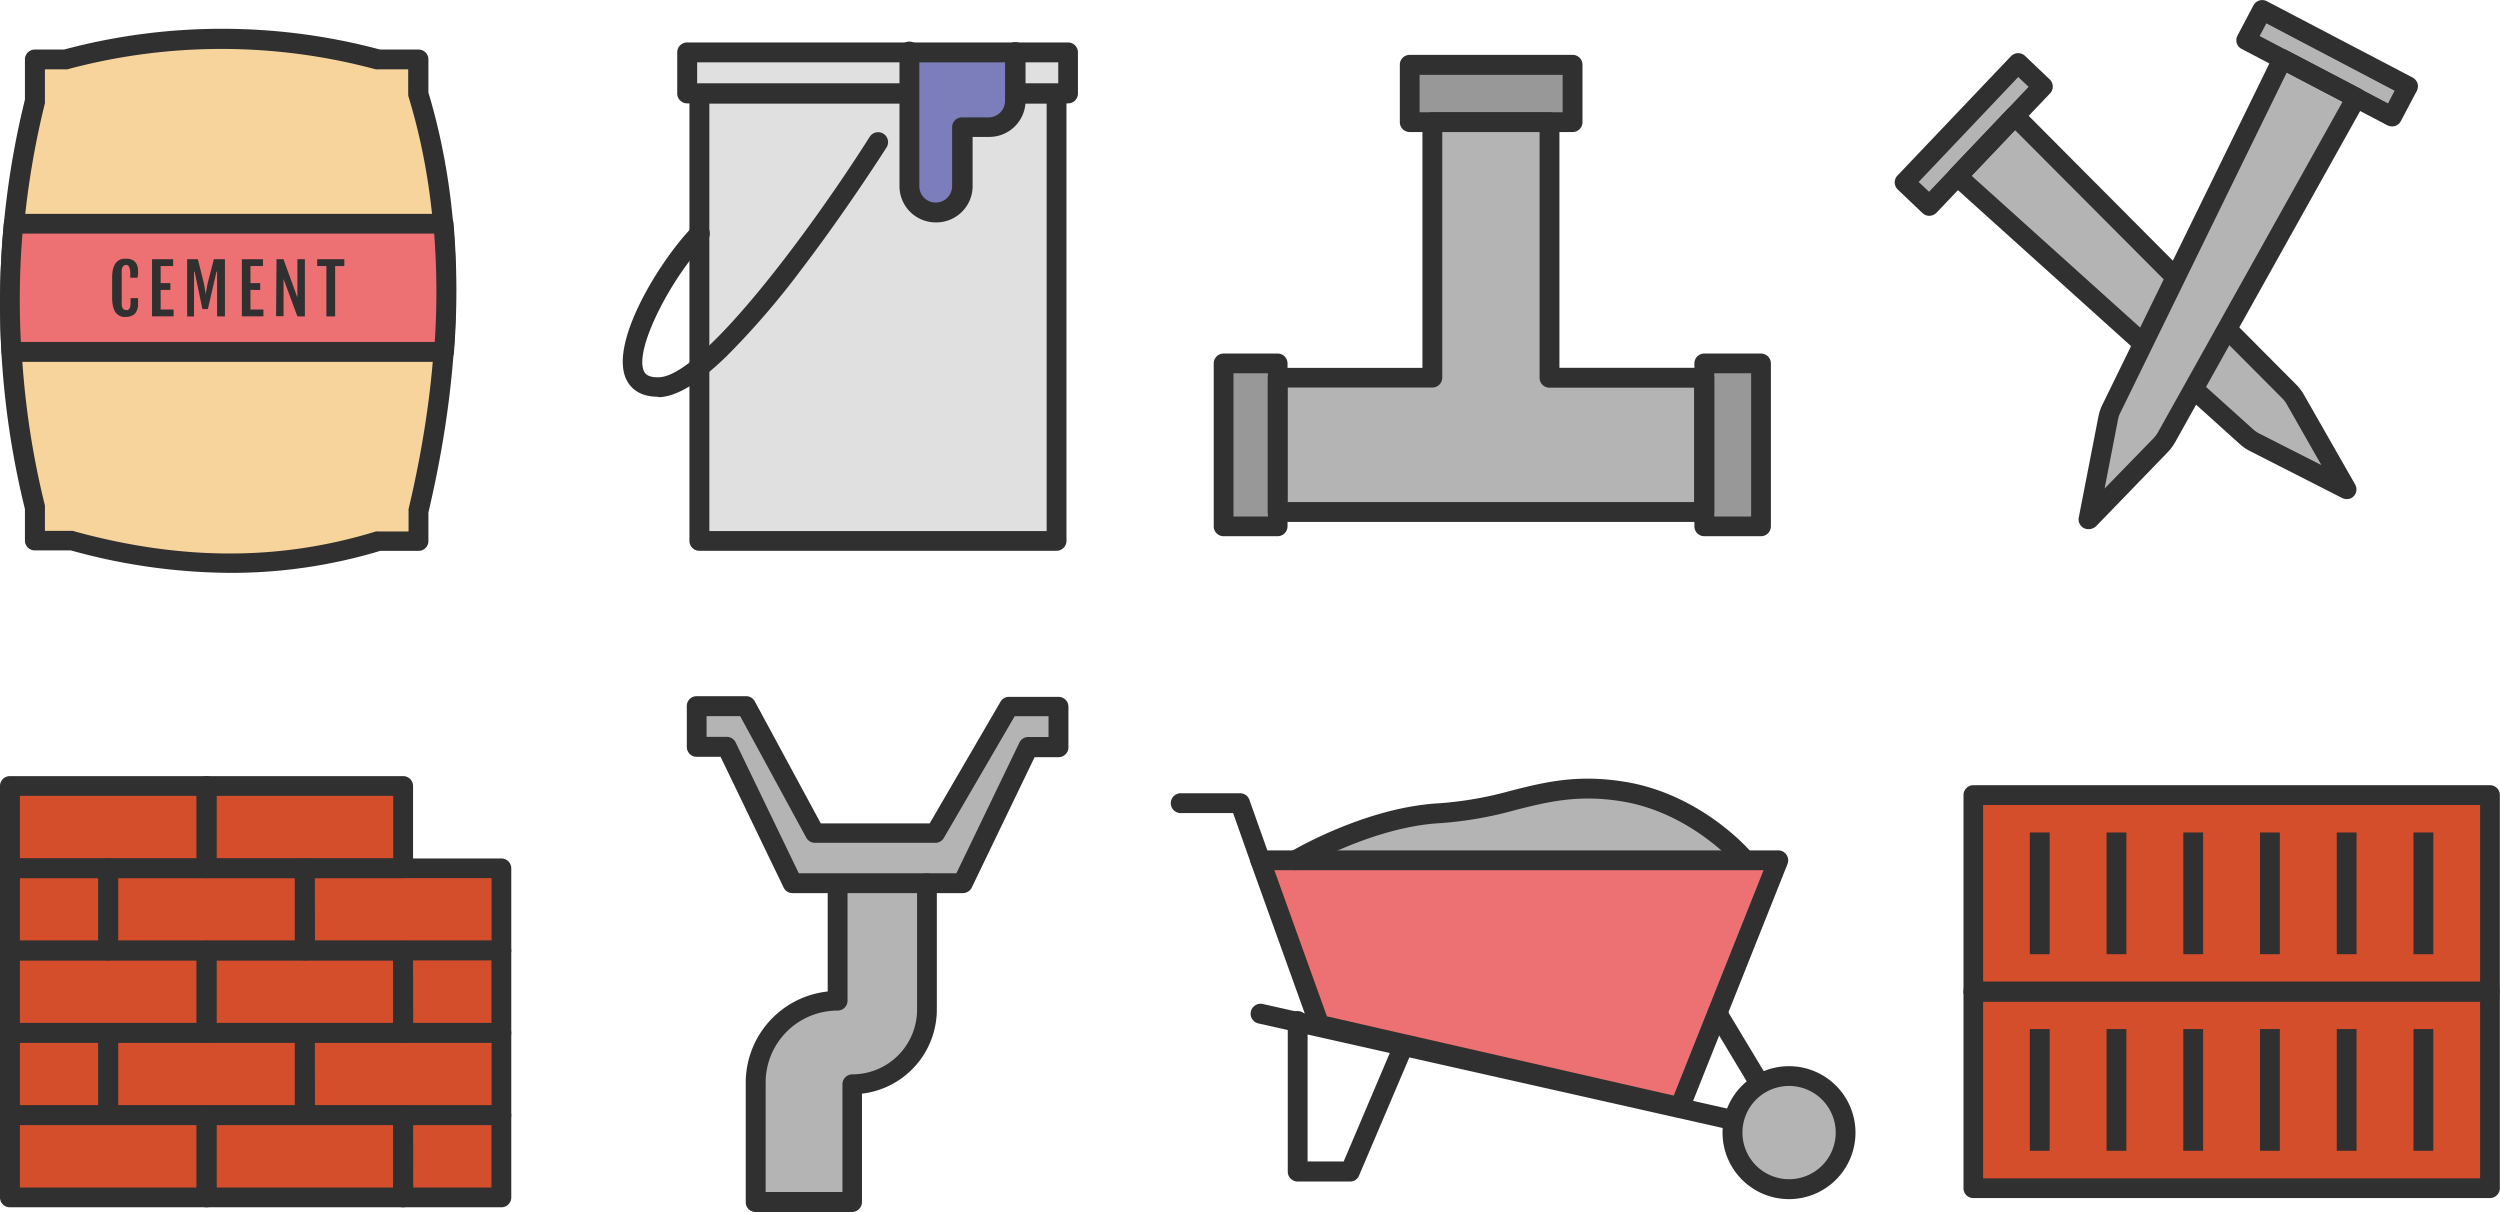 <svg xmlns="http://www.w3.org/2000/svg" viewBox="0 0 333.97 161.91"><defs><style>.cls-1{fill:#e1e0e0;}.cls-2{fill:none;}.cls-3{fill:#d54e2b;}.cls-4{fill:#303031;}.cls-5{fill:#f7d49b;}.cls-6{fill:#ed7173;}.cls-7{fill:#7b7ebb;}.cls-8{fill:#b4b4b5;}.cls-9{fill:#989898;}</style></defs><title>index-vector-img</title><g id="Warstwa_2" data-name="Warstwa 2"><g id="Warstwa_1-2" data-name="Warstwa 1"><polygon class="cls-1" points="121.49 12.48 91.79 12.48 91.79 7 142.69 7 142.69 12.48 135.62 12.48 121.49 12.48"/><rect class="cls-1" x="93.42" y="12.48" width="47.71" height="59.77"/><line class="cls-2" x1="135.62" y1="12.48" x2="121.49" y2="12.48"/><rect class="cls-3" x="1.34" y="148.96" width="26.26" height="11"/><rect class="cls-3" x="27.6" y="148.96" width="26.26" height="11"/><rect class="cls-3" x="14.46" y="137.97" width="26.26" height="11"/><rect class="cls-3" x="27.6" y="126.98" width="26.26" height="11"/><rect class="cls-3" x="14.46" y="115.98" width="26.26" height="11"/><rect class="cls-3" x="1.34" y="115.98" width="13.14" height="11"/><rect class="cls-3" x="1.34" y="137.97" width="13.14" height="11"/><rect class="cls-3" x="40.72" y="115.98" width="26.26" height="11"/><rect class="cls-3" x="27.6" y="104.98" width="26.26" height="11"/><rect class="cls-3" x="40.72" y="137.97" width="26.26" height="11"/><rect class="cls-3" x="1.34" y="126.98" width="26.26" height="11"/><rect class="cls-3" x="1.34" y="104.98" width="26.26" height="11"/><rect class="cls-3" x="53.85" y="148.96" width="13.14" height="11"/><path class="cls-4" d="M27.6,161.28H1.34A1.31,1.31,0,0,1,0,160V149a1.32,1.32,0,0,1,1.33-1.32H27.6A1.32,1.32,0,0,1,28.92,149v11A1.31,1.31,0,0,1,27.6,161.28ZM2.66,158.64H26.27V150.3H2.66Z"/><path class="cls-4" d="M53.85,161.28H27.6A1.31,1.31,0,0,1,26.27,160V149a1.32,1.32,0,0,1,1.33-1.32H53.85A1.32,1.32,0,0,1,55.18,149v11A1.31,1.31,0,0,1,53.85,161.28Zm-24.93-2.64H52.53V150.3H28.92Z"/><path class="cls-4" d="M40.72,150.29H14.46A1.31,1.31,0,0,1,13.14,149V138a1.31,1.31,0,0,1,1.32-1.33H40.72A1.32,1.32,0,0,1,42,138v11A1.31,1.31,0,0,1,40.72,150.29Zm-24.94-2.65H39.39V139.3H15.78Z"/><path class="cls-4" d="M53.85,139.29H27.6A1.32,1.32,0,0,1,26.27,138V127a1.32,1.32,0,0,1,1.33-1.33H53.85A1.32,1.32,0,0,1,55.18,127v11A1.32,1.32,0,0,1,53.85,139.29Zm-24.93-2.65H52.53V128.3H28.92Z"/><path class="cls-4" d="M40.72,128.3H14.46A1.31,1.31,0,0,1,13.14,127V116a1.31,1.31,0,0,1,1.32-1.32H40.72A1.32,1.32,0,0,1,42,116v11A1.32,1.32,0,0,1,40.72,128.3Zm-24.94-2.66H39.39v-8.33H15.78Z"/><path class="cls-4" d="M14.46,128.3H1.32A1.31,1.31,0,0,1,0,127V116a1.32,1.32,0,0,1,1.32-1.32H14.46A1.32,1.32,0,0,1,15.78,116v11A1.33,1.33,0,0,1,14.46,128.3Zm-11.8-2.66H13.14v-8.33H2.66v8.33Z"/><path class="cls-4" d="M14.46,150.29H1.32A1.32,1.32,0,0,1,0,149V138a1.32,1.32,0,0,1,1.32-1.33H14.46A1.32,1.32,0,0,1,15.78,138v11A1.32,1.32,0,0,1,14.46,150.29Zm-11.8-2.65H13.14V139.3H2.66v8.34Z"/><path class="cls-4" d="M67,128.3H40.72A1.31,1.31,0,0,1,39.39,127V116a1.32,1.32,0,0,1,1.33-1.32H67A1.32,1.32,0,0,1,68.3,116v11A1.32,1.32,0,0,1,67,128.3Zm-24.93-2.66H65.67v-8.33H42.05Z"/><path class="cls-4" d="M53.85,117.31H27.6A1.32,1.32,0,0,1,26.27,116V105a1.32,1.32,0,0,1,1.33-1.32H53.85A1.32,1.32,0,0,1,55.18,105v11A1.32,1.32,0,0,1,53.85,117.31Zm-24.93-2.65H52.53v-8.34H28.92Z"/><path class="cls-4" d="M67,150.29H40.72A1.32,1.32,0,0,1,39.39,149V138a1.32,1.32,0,0,1,1.33-1.33H67A1.32,1.32,0,0,1,68.3,138v11A1.31,1.31,0,0,1,67,150.29Zm-24.93-2.65H65.67V139.3H42.05Z"/><path class="cls-4" d="M27.6,139.29H1.34A1.32,1.32,0,0,1,0,138V127a1.32,1.32,0,0,1,1.33-1.33H27.6A1.32,1.32,0,0,1,28.92,127v11A1.32,1.32,0,0,1,27.6,139.29ZM2.66,136.64H26.27V128.3H2.66Z"/><path class="cls-4" d="M27.6,117.31H1.34A1.32,1.32,0,0,1,0,116V105a1.32,1.32,0,0,1,1.33-1.32H27.6A1.32,1.32,0,0,1,28.92,105v11A1.32,1.32,0,0,1,27.6,117.31ZM2.66,114.66H26.27v-8.34H2.66Z"/><path class="cls-4" d="M67,161.28H53.84A1.31,1.31,0,0,1,52.52,160V149a1.32,1.32,0,0,1,1.32-1.32H67A1.32,1.32,0,0,1,68.3,149v11A1.31,1.31,0,0,1,67,161.28Zm-11.8-2.64H65.65V150.3H55.18Z"/><rect class="cls-3" x="53.85" y="126.98" width="13.14" height="11"/><path class="cls-4" d="M67,139.29H53.84A1.32,1.32,0,0,1,52.52,138V127a1.32,1.32,0,0,1,1.32-1.33H67A1.32,1.32,0,0,1,68.3,127v11A1.31,1.31,0,0,1,67,139.29Zm-11.8-2.65H65.65V128.3H55.18Z"/><path class="cls-5" d="M4.66,72.24V67.82a112.71,112.71,0,0,1,0-54.36V7.93H8.74a79.94,79.94,0,0,1,41.87,0h5.32v4.61c5.18,17.1,4.7,35.89,0,55.75v3.95H50.61c-12.36,3.81-25.9,4.13-40.95,0Z"/><path class="cls-4" d="M30.71,76.53a80.8,80.8,0,0,1-21.24-3H4.65a1.32,1.32,0,0,1-1.32-1.32V68a114.18,114.18,0,0,1,0-54.69V7.94A1.32,1.32,0,0,1,4.65,6.62h3.9a81.68,81.68,0,0,1,42.22,0h5.14a1.31,1.31,0,0,1,1.32,1.32v4.42c4.92,16.37,4.92,35.24,0,56.1v3.81a1.31,1.31,0,0,1-1.32,1.32H50.79A68.86,68.86,0,0,1,30.71,76.53ZM6,70.92H9.66A1,1,0,0,1,10,71c14.31,3.92,27.46,3.92,40.2,0a1.2,1.2,0,0,1,.38,0h4V68.3a1.54,1.54,0,0,1,0-.3c4.87-20.54,4.88-39.07,0-55.06a1.27,1.27,0,0,1-.05-.39V9.26h-4a1.39,1.39,0,0,1-.35,0,79.22,79.22,0,0,0-41.18,0,1.34,1.34,0,0,1-.35,0H6v4.21a1.65,1.65,0,0,1,0,.32A111.77,111.77,0,0,0,6,67.53a1.54,1.54,0,0,1,0,.3v3.09Z"/><path class="cls-6" d="M1.54,47H59.32a104,104,0,0,0-.07-17.12H1.83A111.19,111.19,0,0,0,1.54,47Z"/><path class="cls-4" d="M59.32,48.34H1.54A1.33,1.33,0,0,1,.21,47.1,112.37,112.37,0,0,1,.52,29.78a1.33,1.33,0,0,1,1.32-1.21H59.25a1.34,1.34,0,0,1,1.33,1.21,105.36,105.36,0,0,1,.06,17.33A1.33,1.33,0,0,1,59.32,48.34ZM2.79,45.68H58.08A102.55,102.55,0,0,0,58,31.21h-55A109.07,109.07,0,0,0,2.79,45.68Z"/><path class="cls-4" d="M16.84,42.34l-.39,0a1.59,1.59,0,0,1-.41-.12,1.66,1.66,0,0,1-.4-.27,1.31,1.31,0,0,1-.34-.45,3.19,3.19,0,0,1-.23-.7,5.46,5.46,0,0,1-.09-1V37.07a4.78,4.78,0,0,1,.09-1,2.93,2.93,0,0,1,.24-.69,1.64,1.64,0,0,1,.34-.44,1.81,1.81,0,0,1,.4-.26,2.77,2.77,0,0,1,.41-.12l.38,0a1.85,1.85,0,0,1,.76.13,1.19,1.19,0,0,1,.49.35,1.36,1.36,0,0,1,.27.52,2.53,2.53,0,0,1,.08.63,3.09,3.09,0,0,1,0,.45,2.78,2.78,0,0,1-.08.46H17.4V36.7a2.53,2.53,0,0,0-.13-1,.45.45,0,0,0-.41-.31.64.64,0,0,0-.28.07.51.51,0,0,0-.2.21,1.47,1.47,0,0,0-.12.4,5.08,5.08,0,0,0,0,.62v3.49a4.73,4.73,0,0,0,0,.6,1.26,1.26,0,0,0,.11.37.43.43,0,0,0,.2.2.69.69,0,0,0,.29.07.42.42,0,0,0,.22,0,1,1,0,0,0,.19-.16.87.87,0,0,0,.12-.29,2,2,0,0,0,.05-.4v-.74h1v.7a1.94,1.94,0,0,1-.41,1.37A1.76,1.76,0,0,1,16.84,42.34Z"/><path class="cls-4" d="M20.3,34.63h2.83v.91H21.46v2.28h1.3v.91h-1.3v2.62h1.73v.91H20.31V34.63Z"/><path class="cls-4" d="M24.92,34.63h1.51l.74,2.95c.08.33.13.64.18.94s.1.57.14.84h0c0-.27.08-.55.13-.84a8.7,8.7,0,0,1,.19-.94l.76-2.95h1.48v7.64H29V39.75c0-.39,0-.77,0-1.13s0-.68,0-1,0-.56,0-.78,0-.42,0-.55h-.08l-1.15,5h-.73L26,36.3h-.08c0,.13,0,.32,0,.55s0,.49,0,.78,0,.63,0,1,0,.74,0,1.13v2.52H25V34.63Z"/><path class="cls-4" d="M32.3,34.63h2.83v.91H33.46v2.28h1.3v.91h-1.3v2.62h1.73v.91H32.31V34.63Z"/><path class="cls-4" d="M36.94,34.63h.93l1.86,5.12h0c0-.13,0-.26,0-.41s0-.3,0-.49a6.05,6.05,0,0,1,0-.63c0-.24,0-.51,0-.8V34.63h1v7.64h-1l-1.85-5h0c0,.13,0,.28,0,.44s0,.34,0,.55,0,.45,0,.73,0,.61,0,1v2.25h-1Z"/><path class="cls-4" d="M43.6,35.54H42.37v-.91H46v.91H44.77v6.73H43.6V35.54Z"/><path class="cls-4" d="M141.13,73.58H93.42a1.32,1.32,0,0,1-1.32-1.32V12.48a1.32,1.32,0,0,1,1.32-1.32h28.07a1.33,1.33,0,0,1,0,2.65H94.76V70.94h45.06V13.81h-4.2a1.33,1.33,0,0,1,0-2.65h5.52a1.32,1.32,0,0,1,1.33,1.32V72.26A1.34,1.34,0,0,1,141.13,73.58Z"/><path class="cls-4" d="M87.88,53c-2.65,0-3.78-1.33-4.28-2.46-2.15-5,4.73-15.95,8.87-20.19a1.33,1.33,0,1,1,1.9,1.85C89.79,36.93,84.74,46.52,86,49.53c.11.25.38.87,1.83.87H88c5.8-.11,20.36-19.76,28.18-32.12a1.33,1.33,0,0,1,2.25,1.42c-.06.08-5.26,8.29-11.46,16.41A107.41,107.41,0,0,1,97.15,47.5C93.36,51.2,90.38,53,88,53.06A.27.27,0,0,0,87.88,53Z"/><path class="cls-7" d="M121.53,7V24.87A3.52,3.52,0,0,0,125,28.39h0a3.52,3.52,0,0,0,3.51-3.52V17h3.56a3.51,3.51,0,0,0,3.51-3.51V7"/><path class="cls-4" d="M125,29.71a4.84,4.84,0,0,1-4.84-4.84V7a1.33,1.33,0,1,1,2.65,0V24.87a2.19,2.19,0,1,0,4.38,0V17a1.32,1.32,0,0,1,1.32-1.32h3.56a2.2,2.2,0,0,0,2.19-2.19V7A1.33,1.33,0,1,1,137,7v6.45a4.84,4.84,0,0,1-4.84,4.84h-2.23v6.57A4.85,4.85,0,0,1,125,29.71Z"/><path class="cls-4" d="M142.69,13.81h-7.07a1.33,1.33,0,0,1,0-2.65h5.75V8.33H93.13v2.83h28.36a1.33,1.33,0,0,1,0,2.65H91.79a1.32,1.32,0,0,1-1.32-1.33V7a1.32,1.32,0,0,1,1.32-1.33h50.89A1.32,1.32,0,0,1,144,7v5.47A1.31,1.31,0,0,1,142.69,13.81Z"/><polygon class="cls-8" points="207 50.46 207 16.31 191.38 16.31 191.38 50.46 170.7 50.46 170.7 68.4 227.67 68.4 227.67 50.46 207 50.46"/><rect class="cls-9" x="163.45" y="48.55" width="7.24" height="21.76"/><rect class="cls-9" x="227.67" y="48.55" width="7.58" height="21.76"/><rect class="cls-9" x="188.31" y="8.66" width="21.76" height="7.67"/><path class="cls-4" d="M227.67,69.72h-57a1.32,1.32,0,0,1-1.32-1.32V50.46a1.32,1.32,0,0,1,1.32-1.32h19.35V16.31A1.32,1.32,0,0,1,191.38,15H207a1.32,1.32,0,0,1,1.32,1.33V49.13h19.35A1.31,1.31,0,0,1,229,50.45v18A1.31,1.31,0,0,1,227.67,69.72ZM172,67.07h54.32V51.79H207a1.32,1.32,0,0,1-1.33-1.33V17.63h-13V50.45a1.32,1.32,0,0,1-1.32,1.32H172v15.3Z"/><path class="cls-4" d="M170.7,71.63h-7.24a1.31,1.31,0,0,1-1.32-1.32V48.55a1.31,1.31,0,0,1,1.32-1.32h7.24A1.32,1.32,0,0,1,172,48.55V70.31A1.33,1.33,0,0,1,170.7,71.63ZM164.78,69h4.6V49.86h-4.6Z"/><path class="cls-4" d="M235.25,71.63h-7.58a1.32,1.32,0,0,1-1.32-1.32V48.55a1.32,1.32,0,0,1,1.32-1.32h7.58a1.32,1.32,0,0,1,1.32,1.32V70.31A1.32,1.32,0,0,1,235.25,71.63ZM229,69h4.93V49.86H229Z"/><path class="cls-4" d="M210.06,17.64H188.3A1.32,1.32,0,0,1,187,16.32V8.65a1.31,1.31,0,0,1,1.32-1.32h21.76a1.31,1.31,0,0,1,1.32,1.32v7.67A1.31,1.31,0,0,1,210.06,17.64ZM189.64,15h19.11V10H189.64Z"/><path class="cls-8" d="M306.65,53.39l6.84,12L301.21,59.1a5.93,5.93,0,0,1-1.1-.75l-38.63-34.8,7.67-8.07,36.68,36.87A5.15,5.15,0,0,1,306.65,53.39Z"/><rect class="cls-8" x="252.68" y="15.67" width="22" height="4.56" transform="translate(68.95 196.64) rotate(-46.43)"/><path class="cls-4" d="M313.49,66.67a1.39,1.39,0,0,1-.6-.14l-12.28-6.25a6.23,6.23,0,0,1-1.38-.94L260.6,24.54a1.33,1.33,0,0,1-.08-1.9l7.67-8.07a1.31,1.31,0,0,1,.95-.42h0a1.33,1.33,0,0,1,.94.39L306.77,51.4a6.43,6.43,0,0,1,1,1.32l6.85,12a1.33,1.33,0,0,1-.19,1.57A1.23,1.23,0,0,1,313.49,66.67ZM263.38,23.48,301,57.36a4.05,4.05,0,0,0,.8.55l8.31,4.22L305.48,54h0a3.7,3.7,0,0,0-.58-.77L269.18,17.38Z"/><path class="cls-4" d="M257.74,28.83a1.29,1.29,0,0,1-.91-.36l-3.3-3.14a1.36,1.36,0,0,1-.42-.93,1.32,1.32,0,0,1,.36-.94L268.64,7.51a1.35,1.35,0,0,1,.92-.41,1.31,1.31,0,0,1,.95.36l3.3,3.14a1.33,1.33,0,0,1,.06,1.87L258.7,28.41A1.38,1.38,0,0,1,257.74,28.83Zm-1.43-4.52,1.39,1.31L271,11.6l-1.39-1.31Z"/><path class="cls-8" d="M288.61,59.5,279,69.36l2.63-13.51a5,5,0,0,1,.42-1.26L304.9,7.89l9.86,5.16L289.4,58.44A5.22,5.22,0,0,1,288.61,59.5Z"/><rect class="cls-8" x="308.62" y="-2.54" width="4.56" height="22" transform="translate(159.22 279.98) rotate(-62.37)"/><path class="cls-4" d="M279,70.69a1.48,1.48,0,0,1-.62-.14,1.31,1.31,0,0,1-.68-1.43l2.63-13.51a6.28,6.28,0,0,1,.54-1.58l22.85-46.7a1.32,1.32,0,0,1,1.8-.61l9.87,5.16a1.33,1.33,0,0,1,.65.8,1.28,1.28,0,0,1-.11,1l-25.36,45.4a6.78,6.78,0,0,1-1,1.34h0L280,70.31A1.47,1.47,0,0,1,279,70.69Zm26.48-61L283.23,55.18a3.31,3.31,0,0,0-.3.92l-1.78,9.16,6.51-6.69h0a3.94,3.94,0,0,0,.59-.77l24.69-44.21Z"/><path class="cls-4" d="M319.57,16.89a1.55,1.55,0,0,1-.62-.14L299.46,6.54a1.34,1.34,0,0,1-.66-.78,1.37,1.37,0,0,1,.1-1l2.11-4A1.33,1.33,0,0,1,302.8.15l19.5,10.21a1.38,1.38,0,0,1,.65.77,1.34,1.34,0,0,1-.09,1l-2.11,4A1.34,1.34,0,0,1,319.57,16.89ZM301.86,4.81l17.15,9,.88-1.69-17.13-9Z"/><rect class="cls-3" x="263.59" y="106.21" width="69.05" height="26.26"/><rect class="cls-3" x="263.59" y="132.47" width="69.05" height="26.26"/><path class="cls-4" d="M332.63,133.8h-69a1.32,1.32,0,0,1-1.33-1.33V106.21a1.32,1.32,0,0,1,1.33-1.32h69a1.32,1.32,0,0,1,1.32,1.32v26.26A1.34,1.34,0,0,1,332.63,133.8Zm-67.71-2.65h66.39V107.54H264.92Z"/><path class="cls-4" d="M332.63,160.05h-69a1.31,1.31,0,0,1-1.33-1.32V132.47a1.32,1.32,0,0,1,1.33-1.32h69a1.32,1.32,0,0,1,1.32,1.32v26.26A1.33,1.33,0,0,1,332.63,160.05Zm-67.71-2.64h66.39V133.8H264.92Z"/><rect class="cls-4" x="271.16" y="111.21" width="2.65" height="16.26"/><rect class="cls-4" x="281.41" y="111.21" width="2.65" height="16.26"/><rect class="cls-4" x="291.66" y="111.21" width="2.65" height="16.26"/><rect class="cls-4" x="301.91" y="111.21" width="2.65" height="16.26"/><rect class="cls-4" x="312.16" y="111.21" width="2.65" height="16.26"/><rect class="cls-4" x="322.41" y="111.21" width="2.65" height="16.26"/><rect class="cls-4" x="271.16" y="137.47" width="2.65" height="16.26"/><rect class="cls-4" x="281.41" y="137.47" width="2.65" height="16.26"/><rect class="cls-4" x="291.66" y="137.47" width="2.65" height="16.26"/><rect class="cls-4" x="301.91" y="137.47" width="2.65" height="16.26"/><rect class="cls-4" x="312.16" y="137.47" width="2.65" height="16.26"/><rect class="cls-4" x="322.41" y="137.47" width="2.65" height="16.26"/><path class="cls-8" d="M173.07,114.91s9.67-5.76,19.21-6.29,14.32-4.5,24.39-2.91,16.44,9.2,16.44,9.2Z"/><polygon class="cls-6" points="168.35 114.91 237.56 114.91 224.41 147.89 176.26 136.91 168.35 114.91"/><path class="cls-4" d="M224.41,149.23a1.43,1.43,0,0,1-.29,0l-48.15-11a1.34,1.34,0,0,1-.95-.85l-7.91-22a1.33,1.33,0,0,1,1.24-1.78h69.21a1.3,1.3,0,0,1,1.09.59,1.32,1.32,0,0,1,.14,1.23l-13.15,33A1.32,1.32,0,0,1,224.41,149.23Zm-47.15-13.46,46.33,10.59,12-30.11H170.24Z"/><path class="cls-4" d="M180.36,157.84h-7a1.32,1.32,0,0,1-1.33-1.33v-20a1.33,1.33,0,1,1,2.65,0v18.65h4.82l6.8-16a1.33,1.33,0,0,1,2.44,1L181.57,157A1.27,1.27,0,0,1,180.36,157.84Z"/><path class="cls-4" d="M239,152.62l-.29,0-70.6-15.9a1.33,1.33,0,1,1,.58-2.6l67.58,15.22-7.95-13.24a1.32,1.32,0,1,1,2.27-1.36l9.56,15.9a1.32,1.32,0,0,1-.07,1.46A1.39,1.39,0,0,1,239,152.62Z"/><circle class="cls-8" cx="238.96" cy="151.3" r="7.55"/><path class="cls-4" d="M239,160.19a8.88,8.88,0,1,1,8.87-8.87A8.88,8.88,0,0,1,239,160.19Zm0-15.12a6.23,6.23,0,1,0,6.23,6.23A6.24,6.24,0,0,0,239,145.07Z"/><path class="cls-4" d="M173.07,116.24a1.32,1.32,0,0,1-.67-2.46c.4-.24,10.08-5.94,19.83-6.47a48.53,48.53,0,0,0,9.61-1.68c4.52-1.14,8.77-2.21,15.06-1.22,10.45,1.64,17,9.34,17.24,9.66a1.33,1.33,0,0,1-2,1.7c-.05-.07-6.18-7.26-15.62-8.74-5.74-.91-9.75.09-14,1.16a50.56,50.56,0,0,1-10.1,1.77c-9.12.5-18.52,6.05-18.62,6.1A1.42,1.42,0,0,1,173.07,116.24Z"/><path class="cls-4" d="M168.35,116.24a1.31,1.31,0,0,1-1.24-.89l-2.38-6.73h-6.88a1.33,1.33,0,1,1,0-2.65h7.81a1.31,1.31,0,0,1,1.25.89l2.7,7.61a1.34,1.34,0,0,1-.8,1.7A1.56,1.56,0,0,1,168.35,116.24Z"/><polygon class="cls-8" points="134.8 94.36 141.4 94.36 141.4 99.77 137.37 99.77 128.59 117.99 117.24 117.99 105.88 117.99 97.1 99.77 93.07 99.77 93.07 94.36 99.67 94.36 108.88 111.27 117.24 111.27 124.95 111.27 134.8 94.36"/><path class="cls-8" d="M111.88,118v15.7h0a11,11,0,0,0-10.95,11v15.94h12.91V144.85h0a10,10,0,0,0,10-10V118"/><path class="cls-4" d="M128.59,119.31H105.87a1.31,1.31,0,0,1-1.19-.75L96.26,101.1H93.07a1.31,1.31,0,0,1-1.32-1.33V94.36A1.31,1.31,0,0,1,93.07,93h6.6a1.32,1.32,0,0,1,1.16.69L109.65,110h14.54l9.46-16.25a1.3,1.3,0,0,1,1.15-.66h6.6a1.32,1.32,0,0,1,1.33,1.32v5.42a1.32,1.32,0,0,1-1.33,1.32h-3.19l-8.42,17.47A1.34,1.34,0,0,1,128.59,119.31Zm-21.88-2.65h21.05l8.42-17.46a1.33,1.33,0,0,1,1.19-.75h2.7V95.68h-4.52l-9.46,16.25a1.3,1.3,0,0,1-1.15.66H108.86a1.32,1.32,0,0,1-1.16-.7L98.88,95.67H94.39v2.77h2.7a1.3,1.3,0,0,1,1.19.75Z"/><path class="cls-4" d="M113.85,161.91H100.94a1.31,1.31,0,0,1-1.32-1.32V144.65a12.27,12.27,0,0,1,10.95-12.2V118a1.33,1.33,0,0,1,2.65,0v15.7A1.32,1.32,0,0,1,111.9,135a9.62,9.62,0,0,0-9.62,9.62v14.62h10.26V144.85a1.32,1.32,0,0,1,1.32-1.33,8.65,8.65,0,0,0,8.65-8.64V118a1.32,1.32,0,0,1,2.64,0v16.88a11.32,11.32,0,0,1-10,11.22v14.5A1.34,1.34,0,0,1,113.85,161.91Z"/></g></g></svg>